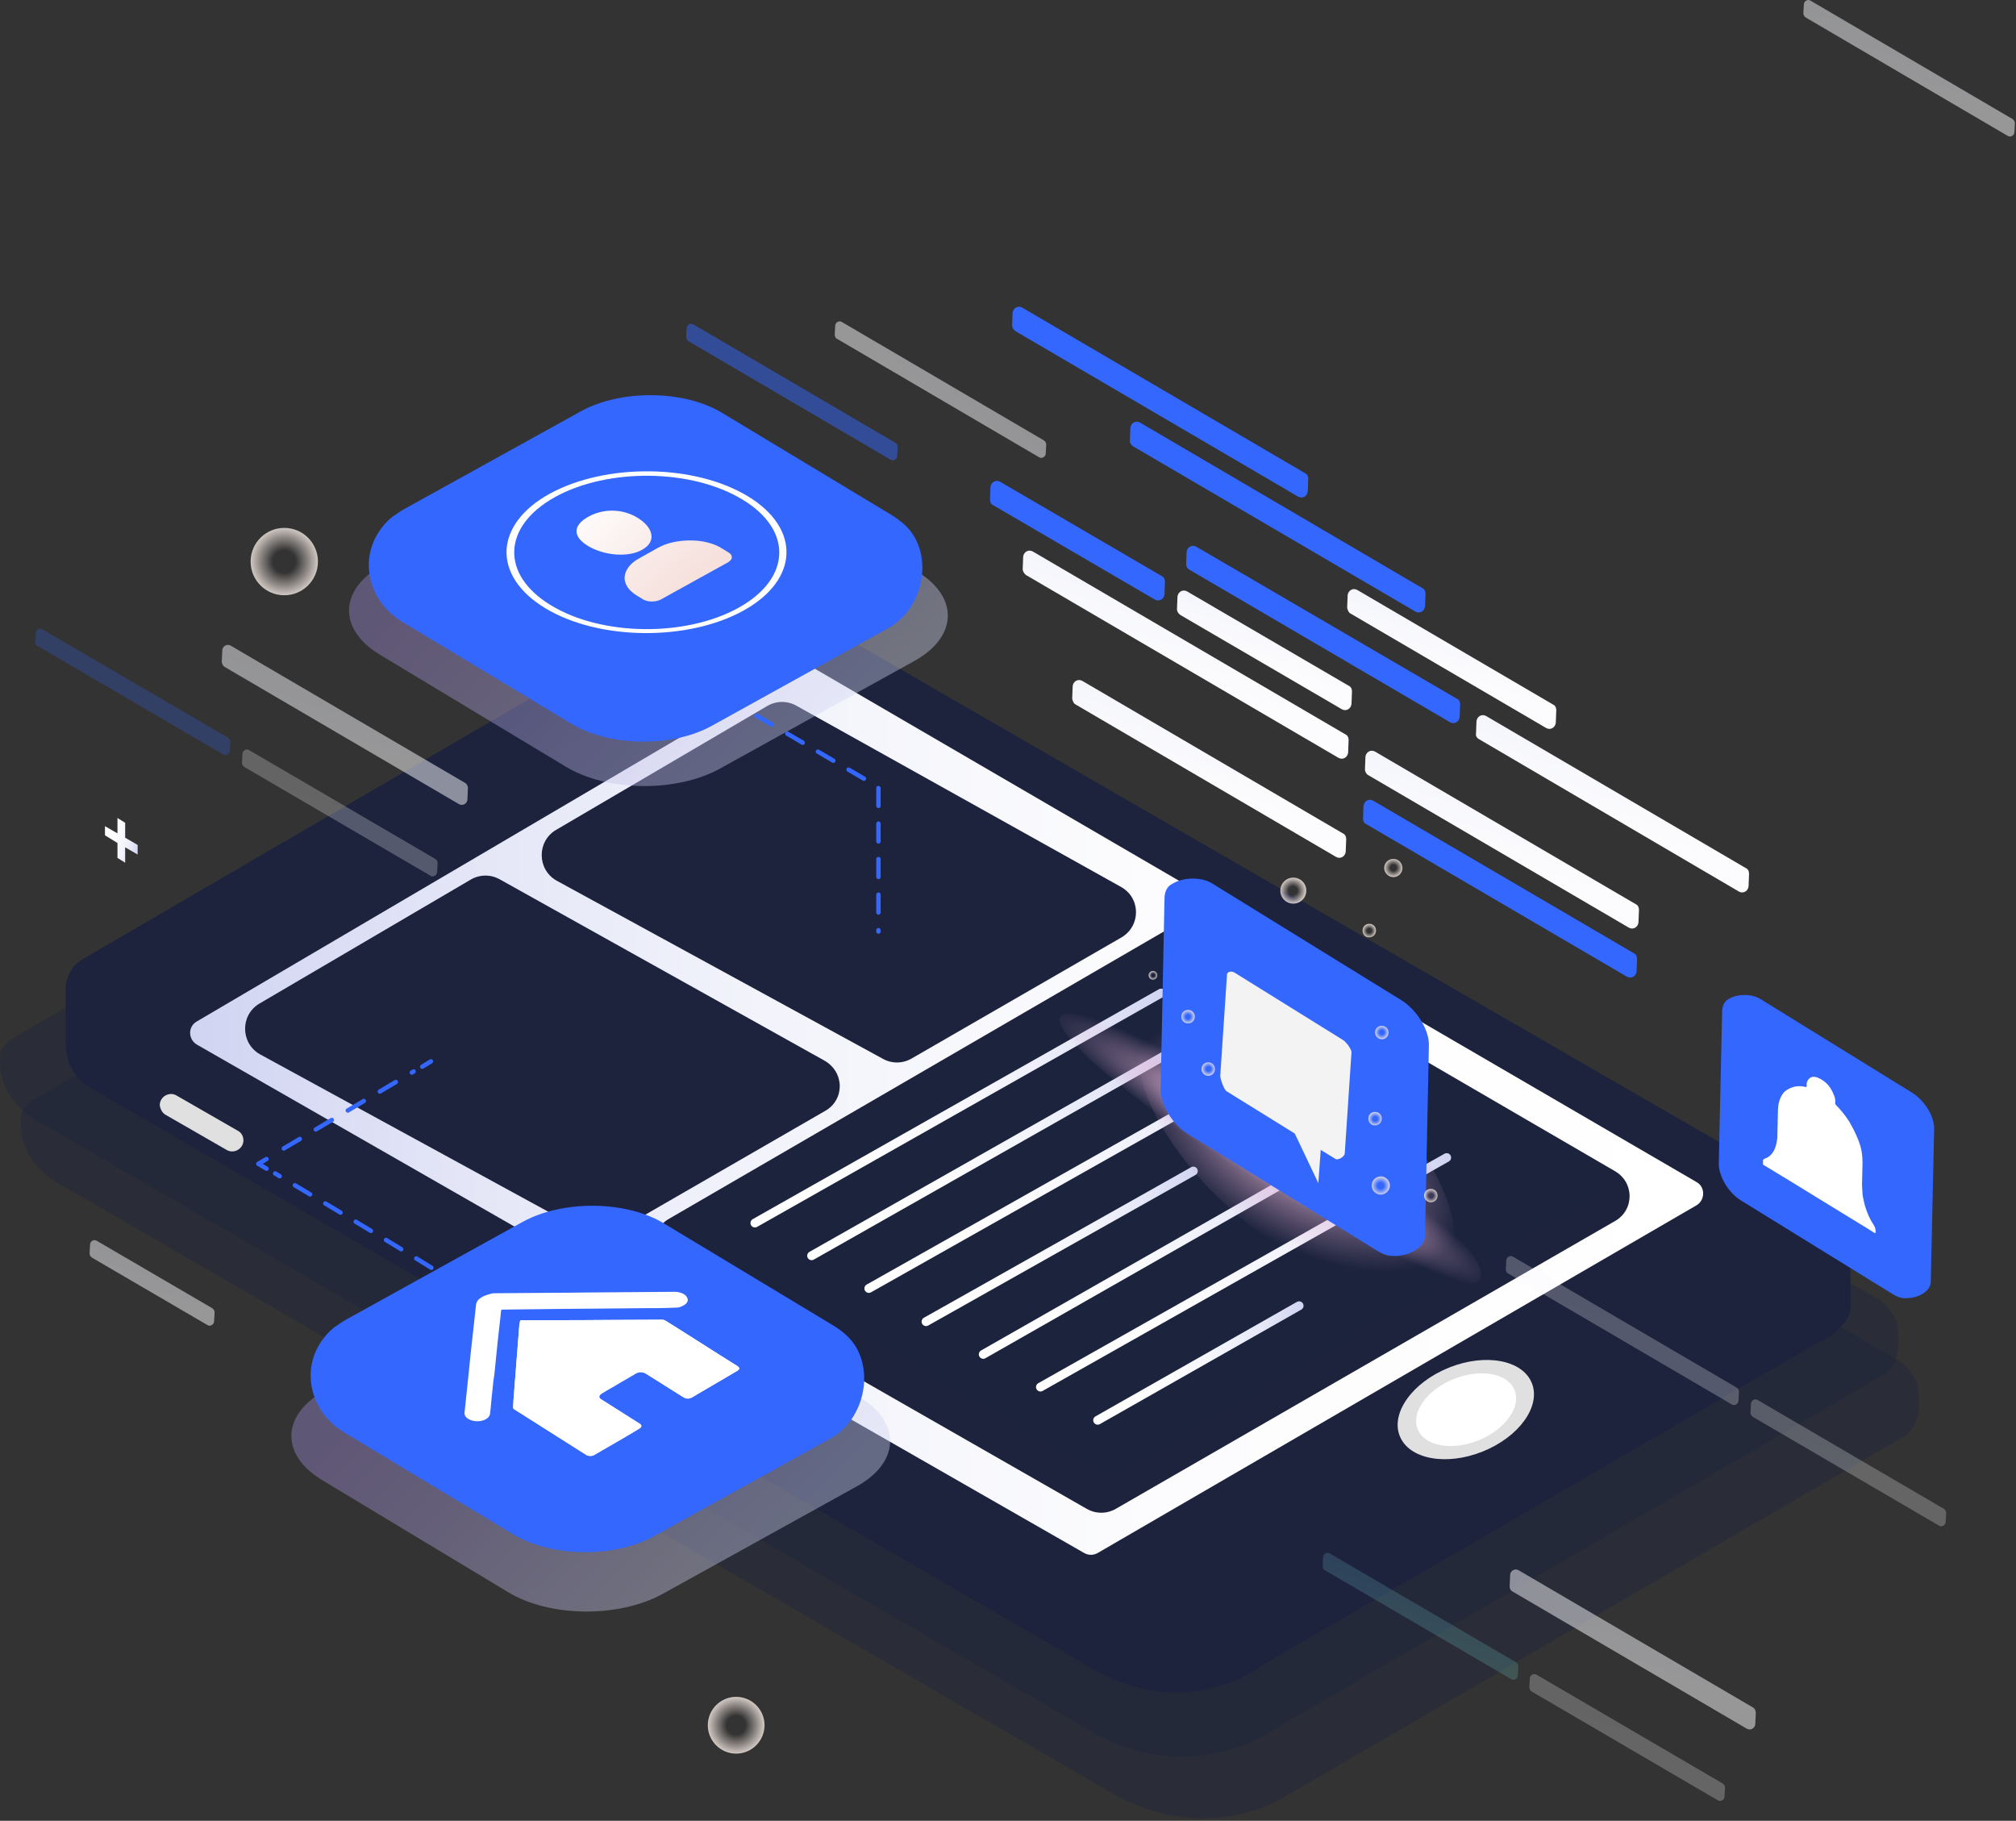 <svg width="454" height="410" viewBox="0 0 454 410" fill="none" xmlns="http://www.w3.org/2000/svg">
<rect x="0" y="0" width="454" height="410" fill="#333333" stroke="none"/>
<path opacity="0.4" d="M7.509 247.669L160.586 158.412C163.942 156.463 168.056 156.463 171.412 158.412L428.31 306.813C428.31 306.813 430.367 308.546 431.775 311.363C432.532 315.696 432.641 321.762 427.986 323.928L288.548 405.061C288.548 405.061 271.01 415.785 250.225 403.653L14.004 266.951C14.004 266.951 3.286 262.076 4.802 250.919L4.91 250.377C5.452 249.403 6.318 248.536 7.509 247.669Z" fill="url(#paint0_linear_595_1060)"/>
<path opacity="0.4" d="M2.853 233.804L155.931 144.547C159.287 142.597 163.401 142.597 166.757 144.547L423.655 292.948C423.655 292.948 425.712 294.681 427.119 297.497C427.877 301.83 427.985 307.896 423.33 310.062L283.893 391.195C283.893 391.195 266.355 401.919 245.569 389.787L9.349 252.977C9.349 252.977 -1.369 248.102 0.147 236.945L0.255 236.404C0.905 235.537 1.662 234.562 2.853 233.804Z" fill="url(#paint1_linear_595_1060)"/>
<path d="M416.51 278.108C416.619 278.541 416.727 278.974 416.727 279.408V294.248C416.727 294.248 417.376 298.472 409.149 302.48L284.868 374.622C284.868 374.622 277.398 380.797 265.598 381.122C265.598 381.122 255.205 381.88 243.838 374.514L20.175 244.853C20.175 244.853 14.87 242.253 14.762 234.887V222.755C14.762 222.755 14.654 218.639 18.226 216.256L161.561 132.74C164.7 130.899 168.49 130.899 171.629 132.74L412.288 271.717C412.288 271.717 415.319 274.317 416.51 278.108Z" fill="#1D233C"/>
<path d="M18.227 216.256L161.561 132.74C164.701 130.899 168.49 130.899 171.629 132.74L412.288 271.717C412.288 271.717 414.129 273.342 415.536 275.941C416.294 279.949 416.402 285.69 412.072 287.748L281.404 363.79C281.404 363.79 264.948 373.864 245.462 362.49L24.397 234.237C24.397 234.237 14.329 229.688 15.845 219.289L15.953 218.747C16.386 217.881 17.144 217.014 18.227 216.256Z" fill="#1D233C"/>
<path d="M37.28 251.027L51.028 258.935C52.652 259.91 54.817 258.718 54.817 256.768C54.817 255.902 54.384 255.035 53.518 254.602L39.77 246.694C38.146 245.719 35.98 246.911 35.98 248.861C36.089 249.727 36.522 250.594 37.28 251.027Z" fill="#E0E0E0"/>
<path d="M333.883 326.862C342.097 323.568 347.06 316.666 344.969 311.447C342.879 306.227 334.525 304.666 326.312 307.959C318.098 311.253 313.135 318.155 315.226 323.374C317.316 328.594 325.669 330.155 333.883 326.862Z" fill="#E0E0E0"/>
<path d="M340.729 312.338C338.564 308.763 332.068 308.222 326.222 311.038C320.376 313.854 317.453 319.054 319.618 322.52C321.783 326.095 328.279 326.636 334.125 323.82C339.863 321.004 342.894 315.912 340.729 312.338Z" fill="white"/>
<path d="M382.084 271.392L247.193 349.708C246.219 350.25 245.136 350.25 244.162 349.708L44.316 235.212C42.368 234.021 42.259 231.204 44.316 230.013L179.965 150.288C180.939 149.746 182.021 149.746 182.996 150.288L382.084 266.192C384.032 267.275 384.032 270.2 382.084 271.392Z" fill="url(#paint2_linear_595_1060)"/>
<path d="M363.679 274.967L251.307 339.744C249.25 340.935 246.76 340.935 244.703 339.744L150.626 285.908C146.296 283.416 146.188 277.134 150.518 274.534L263.215 209.108C265.272 207.916 267.762 207.916 269.819 209.108L363.463 263.593C368.118 266.085 368.118 272.476 363.679 274.967Z" fill="#1D233C"/>
<path d="M252.606 211.057L205.297 238.354C203.24 239.546 200.75 239.546 198.693 238.354L125.294 198.275C120.963 195.784 120.855 189.501 125.185 186.901L172.819 158.954C174.876 157.763 177.366 157.763 179.423 158.954L252.389 199.683C256.936 202.175 256.936 208.457 252.606 211.057Z" fill="#1D233C"/>
<path d="M185.81 250.161L138.501 277.458C136.445 278.65 133.955 278.65 131.898 277.458L58.498 237.379C54.168 234.888 54.06 228.605 58.39 226.005L106.024 198.058C108.081 196.867 110.571 196.867 112.628 198.058L185.594 238.787C190.249 241.387 190.249 247.67 185.81 250.161Z" fill="#1D233C"/>
<path opacity="0.3" d="M357.076 270.959L252.606 331.294C250.766 332.377 248.384 332.377 246.544 331.294L159.071 281.141C154.957 278.758 154.957 272.909 158.962 270.526L263.757 209.649C265.706 208.566 267.979 208.566 269.928 209.649L357.076 260.343C361.082 262.726 361.082 268.576 357.076 270.959Z" fill="#1D233C"/>
<path d="M170.005 275.4L261.484 223.622" stroke="url(#paint3_linear_595_1060)" stroke-width="2" stroke-miterlimit="10" stroke-linecap="round" stroke-linejoin="round"/>
<path d="M182.779 282.766L263.973 236.729" stroke="url(#paint4_linear_595_1060)" stroke-width="2" stroke-miterlimit="10" stroke-linecap="round" stroke-linejoin="round"/>
<path d="M195.662 290.131L287.249 238.462" stroke="url(#paint5_linear_595_1060)" stroke-width="2" stroke-miterlimit="10" stroke-linecap="round" stroke-linejoin="round"/>
<path d="M208.545 297.606L268.737 263.701" stroke="url(#paint6_linear_595_1060)" stroke-width="2" stroke-miterlimit="10" stroke-linecap="round" stroke-linejoin="round"/>
<path d="M221.428 304.971L295.91 262.509" stroke="url(#paint7_linear_595_1060)" stroke-width="2" stroke-miterlimit="10" stroke-linecap="round" stroke-linejoin="round"/>
<path d="M234.311 312.337L325.789 260.668" stroke="url(#paint8_linear_595_1060)" stroke-width="2" stroke-miterlimit="10" stroke-linecap="round" stroke-linejoin="round"/>
<path d="M247.193 319.812L292.554 294.031" stroke="url(#paint9_linear_595_1060)" stroke-width="2" stroke-miterlimit="10" stroke-linecap="round" stroke-linejoin="round"/>
<path d="M228.681 74.571L292.337 111.834C293.311 112.376 294.394 111.726 294.502 110.642L294.61 107.826C294.61 107.284 294.394 106.743 293.852 106.526L230.196 69.263C229.222 68.722 228.139 69.372 228.031 70.455L227.923 73.271C227.923 73.813 228.248 74.246 228.681 74.571Z" fill="#3367FE"/>
<path d="M255.096 100.46L318.752 137.723C319.727 138.264 320.809 137.614 320.918 136.531L321.026 133.715C321.026 133.173 320.809 132.631 320.268 132.415L256.72 95.152C255.746 94.611 254.663 95.26 254.555 96.344L254.447 99.16C254.339 99.593 254.663 100.135 255.096 100.46Z" fill="#3367FE"/>
<path d="M304.137 138.156L348.199 163.936C349.173 164.478 350.255 163.828 350.364 162.745L350.472 159.928C350.472 159.387 350.256 158.845 349.714 158.629L305.653 132.848C304.678 132.306 303.596 132.956 303.488 134.04L303.379 136.856C303.488 137.397 303.704 137.939 304.137 138.156Z" fill="url(#paint10_linear_595_1060)"/>
<path d="M265.814 138.482L302.189 159.713C303.163 160.254 304.246 159.604 304.354 158.521L304.462 155.705C304.462 155.163 304.246 154.622 303.705 154.405L267.33 133.174C266.355 132.632 265.273 133.282 265.164 134.365L265.056 137.182C265.056 137.723 265.381 138.157 265.814 138.482Z" fill="url(#paint11_linear_595_1060)"/>
<path d="M223.701 113.784L260.076 135.015C261.05 135.557 262.133 134.907 262.241 133.824L262.35 131.008C262.35 130.466 262.133 129.924 261.592 129.708L225.217 108.477C224.242 107.935 223.16 108.585 223.052 109.668L222.943 112.485C222.943 113.026 223.16 113.568 223.701 113.784Z" fill="#3367FE"/>
<path d="M307.71 185.601L366.386 219.939C367.36 220.481 368.443 219.831 368.551 218.748L368.66 215.931C368.66 215.39 368.443 214.848 367.902 214.631L309.226 180.293C308.251 179.752 307.169 180.402 307.06 181.485L306.952 184.301C306.952 184.843 307.169 185.384 307.71 185.601Z" fill="#3367FE"/>
<path d="M308.143 174.553L366.819 208.891C367.793 209.432 368.876 208.783 368.984 207.699L369.092 204.883C369.092 204.341 368.876 203.8 368.334 203.583L309.658 169.245C308.684 168.703 307.601 169.353 307.493 170.437L307.385 173.253C307.385 173.795 307.71 174.336 308.143 174.553Z" fill="url(#paint12_linear_595_1060)"/>
<path d="M231.063 129.49L301.431 170.653C302.405 171.194 303.488 170.544 303.596 169.461L303.704 166.645C303.704 166.103 303.488 165.562 302.946 165.345L232.578 124.183C231.604 123.641 230.521 124.291 230.413 125.374L230.305 128.191C230.305 128.624 230.629 129.166 231.063 129.49Z" fill="url(#paint13_linear_595_1060)"/>
<path d="M333.042 166.428L391.61 200.766C392.584 201.308 393.667 200.658 393.775 199.575L393.884 196.758C393.884 196.217 393.667 195.675 393.126 195.459L334.666 161.229C333.692 160.687 332.609 161.337 332.501 162.42L332.393 165.237C332.284 165.67 332.609 166.212 333.042 166.428Z" fill="url(#paint14_linear_595_1060)"/>
<path d="M267.871 128.299L326.547 162.637C327.521 163.179 328.604 162.529 328.712 161.446L328.82 158.629C328.82 158.088 328.604 157.546 328.063 157.33L269.386 123.1C268.412 122.558 267.329 123.208 267.221 124.291L267.113 127.108C267.113 127.541 267.438 128.083 267.871 128.299Z" fill="#3367FE"/>
<path d="M242.213 158.629L300.89 192.967C301.864 193.509 302.946 192.859 303.055 191.775L303.163 188.959C303.163 188.417 302.946 187.876 302.405 187.659L243.729 153.321C242.755 152.78 241.672 153.429 241.564 154.513L241.456 157.329C241.564 157.871 241.78 158.412 242.213 158.629Z" fill="url(#paint15_linear_595_1060)"/>
<path opacity="0.5" d="M406.658 3.945L452.127 30.593C452.777 31.026 453.643 30.484 453.643 29.726L453.751 27.776C453.751 27.343 453.535 27.018 453.21 26.801L407.741 0.154C407.092 -0.279 406.225 0.262 406.225 1.021L406.117 2.97C406.117 3.404 406.334 3.729 406.658 3.945Z" fill="url(#paint16_linear_595_1060)"/>
<path opacity="0.5" d="M188.517 76.305L233.986 102.952C234.636 103.385 235.502 102.843 235.502 102.085L235.61 100.135C235.61 99.702 235.393 99.377 235.069 99.161L189.6 72.513C188.95 72.08 188.084 72.622 188.084 73.38L187.976 75.33C187.976 75.763 188.193 76.196 188.517 76.305Z" fill="url(#paint17_linear_595_1060)"/>
<path opacity="0.5" d="M155.065 76.846L200.534 103.493C201.183 103.926 202.049 103.385 202.049 102.627L202.158 100.677C202.158 100.243 201.941 99.918 201.616 99.702L156.148 73.055C155.498 72.621 154.632 73.163 154.632 73.921L154.524 75.871C154.524 76.304 154.74 76.629 155.065 76.846Z" fill="#3367FE"/>
<path opacity="0.5" d="M397.024 248.861L428.527 267.276C429.177 267.709 430.043 267.167 430.043 266.409L430.151 264.459C430.151 264.026 429.934 263.701 429.61 263.484L398.106 245.07C397.457 244.636 396.591 245.178 396.591 245.936L396.482 247.886C396.482 248.319 396.699 248.644 397.024 248.861Z" fill="url(#paint18_linear_595_1060)"/>
<path opacity="0.5" d="M20.716 283.199L46.698 298.364C47.348 298.797 48.214 298.256 48.214 297.498L48.322 295.548C48.322 295.114 48.106 294.789 47.781 294.573L21.799 279.408C21.149 278.974 20.283 279.516 20.283 280.274L20.175 282.224C20.175 282.657 20.391 282.982 20.716 283.199Z" fill="url(#paint19_linear_595_1060)"/>
<g opacity="0.5">
<path opacity="0.5" d="M394.749 319.054L436.645 343.534C437.295 343.968 438.161 343.426 438.161 342.668L438.269 340.718C438.269 340.285 438.053 339.96 437.728 339.743L395.832 315.262C395.182 314.829 394.316 315.371 394.316 316.129L394.208 318.079C394.208 318.512 394.425 318.837 394.749 319.054Z" fill="url(#paint20_linear_595_1060)"/>
<path opacity="0.5" d="M339.646 286.773L389.986 316.237C390.636 316.67 391.502 316.129 391.502 315.37L391.61 313.421C391.61 312.987 391.393 312.662 391.069 312.446L340.728 282.982C340.079 282.549 339.213 283.091 339.213 283.849L339.104 285.799C339.104 286.232 339.321 286.665 339.646 286.773Z" fill="url(#paint21_linear_595_1060)"/>
</g>
<g opacity="0.5">
<path opacity="0.5" d="M55.033 172.711L96.93 197.192C97.579 197.625 98.445 197.083 98.445 196.325L98.554 194.375C98.554 193.942 98.337 193.617 98.012 193.4L56.116 168.92C55.467 168.486 54.6 169.028 54.6 169.786L54.492 171.736C54.492 172.169 54.709 172.494 55.033 172.711Z" fill="url(#paint22_linear_595_1060)"/>
<path opacity="0.5" d="M8.374 145.414L50.27 169.894C50.92 170.328 51.786 169.786 51.786 169.028L51.894 167.078C51.894 166.645 51.678 166.32 51.353 166.103L9.565 141.731C8.916 141.297 8.05 141.839 8.05 142.597L7.941 144.547C7.833 144.872 8.05 145.305 8.374 145.414Z" fill="#3367FE"/>
</g>
<path opacity="0.5" d="M50.595 150.18L103.317 181.052C104.183 181.593 105.266 180.943 105.266 179.968L105.374 177.477C105.374 177.044 105.158 176.502 104.725 176.286L52.003 145.414C51.137 144.872 50.054 145.522 50.054 146.497L49.946 148.988C49.946 149.53 50.271 149.963 50.595 150.18Z" fill="url(#paint23_linear_595_1060)"/>
<g opacity="0.5">
<path opacity="0.5" d="M344.951 380.905L386.847 405.386C387.497 405.819 388.363 405.278 388.363 404.519L388.471 402.57C388.471 402.136 388.254 401.811 387.93 401.595L346.034 377.114C345.384 376.681 344.518 377.222 344.518 377.981L344.41 379.93C344.41 380.364 344.626 380.689 344.951 380.905Z" fill="url(#paint24_linear_595_1060)"/>
<path opacity="0.5" d="M298.4 353.608L340.296 378.089C340.945 378.522 341.812 377.981 341.812 377.222L341.92 375.273C341.92 374.839 341.703 374.514 341.378 374.298L299.482 349.817C298.833 349.384 297.967 349.925 297.967 350.683L297.858 352.633C297.858 353.067 298.075 353.5 298.4 353.608Z" fill="url(#paint25_linear_595_1060)"/>
</g>
<path opacity="0.5" d="M340.621 358.374L393.343 389.246C394.209 389.788 395.291 389.138 395.291 388.163L395.4 385.671C395.4 385.238 395.183 384.697 394.75 384.48L342.028 353.608C341.162 353.067 340.079 353.717 340.079 354.691L339.971 357.183C339.971 357.724 340.188 358.158 340.621 358.374Z" fill="url(#paint26_linear_595_1060)"/>
<path opacity="0.4" d="M162.21 173.036L205.838 148.88C215.69 143.464 216.015 134.473 206.596 128.732L164.7 103.493C155.282 97.86 139.692 97.644 129.841 103.06L86.212 127.215C76.361 132.632 76.036 141.622 85.455 147.363L127.351 172.602C136.769 178.343 152.467 178.452 162.21 173.036Z" fill="url(#paint27_linear_595_1060)"/>
<path d="M163.509 157.112L197.827 177.26V209.757" stroke="#3367FE" stroke-miterlimit="10" stroke-linecap="round" stroke-linejoin="round" stroke-dasharray="4 4"/>
<path opacity="0.4" d="M149.219 358.916L192.847 334.76C202.699 329.344 203.023 320.353 193.605 314.612L151.709 289.373C142.29 283.741 126.701 283.524 116.85 288.94L73.221 313.096C63.37 318.512 63.045 327.503 72.463 333.244L114.36 358.483C123.778 364.224 139.367 364.332 149.219 358.916Z" fill="url(#paint28_linear_595_1060)"/>
<path d="M160.37 163.395L200.101 141.406C209.086 136.423 210.602 122.125 202.049 117.034L162.643 100.136C154.091 94.936 139.909 94.828 130.923 99.702L88.486 116.275C80.042 123.208 81.99 134.799 90.543 139.998L128.65 162.962C137.202 168.162 151.492 168.378 160.37 163.395Z" fill="#3367FE"/>
<path d="M160.37 156.246L200.101 134.256C209.086 129.274 209.303 121.149 200.75 115.95L162.643 92.986C154.091 87.786 139.909 87.678 130.924 92.553L91.193 114.542C82.207 119.525 81.991 127.649 90.543 132.848L128.65 155.812C137.203 161.012 151.493 161.229 160.37 156.246Z" fill="#3367FE"/>
<path d="M124.969 111.942C136.877 105.335 155.823 105.551 167.19 112.484C178.557 119.308 178.232 130.249 166.324 136.856C154.415 143.464 135.47 143.247 124.103 136.315C112.736 129.49 113.061 118.55 124.969 111.942ZM123.778 111.184C111.22 118.117 110.787 129.707 122.804 136.965C134.821 144.222 154.848 144.439 167.406 137.506C179.964 130.574 180.397 118.983 168.381 111.726C156.364 104.468 136.444 104.251 123.778 111.184Z" fill="white"/>
<path d="M146.729 135.448C145.971 135.448 145.322 135.231 144.889 135.015L143.481 134.148C141.641 133.065 140.558 131.548 140.667 129.924C140.775 128.407 141.857 126.891 143.806 125.807L148.245 123.316C150.193 122.233 152.792 121.691 155.498 121.691C158.204 121.691 160.803 122.341 162.643 123.533L164.05 124.399C164.592 124.724 164.808 125.049 164.808 125.482C164.808 125.916 164.483 126.241 164.05 126.566L148.786 135.015C148.136 135.34 147.487 135.448 146.729 135.448Z" fill="url(#paint29_linear_595_1060)"/>
<path d="M132.331 122.883C128.975 120.825 128.975 118.333 132.439 116.383C135.903 114.434 140.234 114.542 143.59 116.6C147.271 118.875 147.812 122.016 144.672 123.749C141.641 125.591 136.012 125.158 132.331 122.883Z" fill="url(#paint30_linear_595_1060)"/>
<path d="M102.559 289.048C102.343 288.832 101.693 288.398 100.827 287.857" stroke="#3367FE" stroke-linecap="round" stroke-linejoin="round"/>
<path d="M97.147 285.475C87.945 279.733 69.757 268.901 61.963 264.243" stroke="#3367FE" stroke-linecap="round" stroke-linejoin="round" stroke-dasharray="3.99 3.99"/>
<path d="M60.014 263.159C58.823 262.401 58.173 262.076 58.173 262.076L60.014 260.993" stroke="#3367FE" stroke-linecap="round" stroke-linejoin="round"/>
<path d="M63.911 258.61L93.141 241.279" stroke="#3367FE" stroke-linecap="round" stroke-linejoin="round" stroke-dasharray="4.19 4.19"/>
<path d="M95.09 240.195L97.038 239.004" stroke="#3367FE" stroke-linecap="round" stroke-linejoin="round"/>
<path d="M147.271 345.917L187.001 323.928C195.987 318.945 197.503 304.647 188.95 299.556L149.544 282.657C140.991 277.458 126.81 277.35 117.824 282.224L75.387 298.797C66.942 305.73 68.891 317.32 77.444 322.52L115.551 345.484C124.103 350.684 138.285 350.9 147.271 345.917Z" fill="#3367FE"/>
<path d="M147.27 338.769L187.001 316.779C195.987 311.797 196.203 303.673 187.651 298.473L149.544 275.509C140.991 270.309 126.809 270.201 117.824 275.076L78.093 297.065C69.108 302.048 68.891 310.172 77.444 315.371L115.551 338.335C124.103 343.535 138.285 343.752 147.27 338.769Z" fill="#3367FE"/>
<path d="M116.958 298.256C116.525 303.78 116.092 309.413 115.659 314.938C115.659 315.587 115.55 316.237 115.55 316.996C115.55 317.104 115.659 317.212 115.767 317.321C121.18 320.787 126.593 324.145 132.006 327.611C132.547 327.936 133.305 327.936 133.846 327.611C137.202 325.661 140.666 323.712 144.022 321.653C144.564 321.328 144.564 320.895 144.022 320.57C141.857 319.162 139.692 317.862 137.527 316.454C136.877 316.021 136.119 315.587 135.47 315.154C134.712 314.721 134.82 314.179 135.578 313.746C136.769 312.988 138.068 312.338 139.259 311.58C140.558 310.821 141.857 310.063 143.156 309.305C143.914 308.872 144.672 308.872 145.43 309.305C148.244 311.038 151.059 312.879 153.874 314.613C154.632 315.046 155.173 315.046 155.931 314.613C159.287 312.663 162.535 310.713 165.891 308.763C166.648 308.33 166.648 308.005 165.999 307.572C160.586 304.214 155.281 300.747 149.868 297.39C149.652 297.281 149.435 297.173 149.111 297.173C141.208 297.173 133.413 297.281 125.51 297.281C122.912 297.281 120.205 297.281 117.607 297.281C117.499 297.281 117.391 297.281 117.174 297.281C117.066 297.714 117.066 298.039 116.958 298.256Z" fill="white"/>
<path fill-rule="evenodd" clip-rule="evenodd" d="M117.066 297.498C117.066 297.714 117.066 297.931 116.958 298.256C116.525 303.78 116.092 309.413 115.659 314.938C115.659 315.587 115.55 316.237 115.55 316.996C115.55 317.104 115.659 317.212 115.767 317.321C121.18 320.787 126.593 324.145 132.006 327.611C132.547 327.936 133.305 327.936 133.846 327.611C137.202 325.661 140.666 323.712 144.022 321.653C144.564 321.328 144.564 320.895 144.022 320.57C141.857 319.162 139.692 317.862 137.527 316.454C136.877 316.021 136.119 315.587 135.47 315.154C134.712 314.721 134.82 314.179 135.578 313.746C136.769 312.988 138.068 312.338 139.259 311.58C140.558 310.821 141.857 310.063 143.156 309.305C143.914 308.872 144.672 308.872 145.43 309.305C148.244 311.038 151.059 312.879 153.874 314.613C154.632 315.046 155.173 315.046 155.931 314.613C159.287 312.663 162.535 310.713 165.891 308.763C166.648 308.33 166.648 308.005 165.999 307.572C160.586 304.214 155.281 300.747 149.868 297.39C149.652 297.281 149.435 297.173 149.111 297.173C141.208 297.173 133.413 297.281 125.51 297.281C122.912 297.281 120.205 297.281 117.607 297.281C117.391 297.498 117.282 297.498 117.066 297.498Z" fill="white"/>
<path fill-rule="evenodd" clip-rule="evenodd" d="M108.514 292.082C107.756 292.515 107.323 293.057 107.214 293.706C106.781 297.606 106.348 301.614 105.915 305.514C105.807 306.597 105.699 307.68 105.591 308.763C105.266 311.905 104.941 314.938 104.616 318.079C104.508 318.945 105.266 319.595 106.457 319.92C108.297 320.354 110.137 319.595 110.354 318.404C110.57 316.671 110.679 314.829 110.895 313.096C111.004 311.905 111.112 310.713 111.328 309.521C111.545 307.03 111.87 304.539 112.086 302.047C112.303 299.773 112.627 297.498 112.844 295.115C112.844 294.898 113.06 294.898 113.277 294.898C116.2 294.898 119.123 294.79 122.046 294.79C129.732 294.681 137.527 294.681 145.213 294.573C147.378 294.573 149.544 294.573 151.709 294.465C152.358 294.465 153.008 294.465 153.549 294.14C154.632 293.707 155.173 292.948 154.74 292.19C154.415 291.432 153.224 290.89 151.925 290.89C147.27 290.89 142.615 290.998 137.96 290.998C133.521 290.998 129.191 291.107 124.752 291.107C120.205 291.107 115.55 291.215 111.004 291.215C110.137 291.432 109.271 291.648 108.514 292.082Z" fill="white"/>
<path d="M395.511 269.44L427.014 291.646C429.829 293.38 434.809 291.43 434.809 288.613L435.566 254.275C435.675 251.459 433.401 247.776 430.587 246.043L396.377 224.92C393.562 223.187 388.041 224.162 388.041 226.87L390.531 261.208C390.531 264.133 392.804 267.816 395.511 269.44Z" fill="#3367FE"/>
<path d="M392.046 270.307L426.256 291.429C429.071 293.163 431.344 292.296 431.452 289.48L432.21 255.142C432.319 252.325 430.045 248.642 427.23 246.909L393.021 225.786C390.206 224.053 387.932 224.92 387.824 227.736L387.066 262.074C387.066 264.891 389.232 268.573 392.046 270.307Z" fill="#3367FE"/>
<path d="M409.693 269.982C413.265 272.149 416.729 274.315 420.302 276.482C420.843 276.807 421.493 277.24 422.034 277.565C422.359 277.781 422.359 277.673 422.359 277.456C422.467 276.915 422.251 276.265 421.818 275.615C420.951 274.315 420.41 272.907 419.977 271.499C419.761 270.632 419.544 269.766 419.436 268.899C419.436 268.141 419.328 267.491 419.328 266.733C419.328 265.108 419.436 263.375 419.436 261.75C419.436 260.125 419.219 258.5 418.462 256.659C417.92 255.25 417.162 253.734 416.296 252.326C415.43 251.026 414.564 249.943 413.482 248.859C413.373 248.751 413.265 248.535 413.265 248.426C413.373 247.776 413.265 247.126 412.94 246.476C412.399 245.068 411.533 243.877 410.234 243.118C408.827 242.252 407.852 242.252 407.203 243.118C406.986 243.443 406.77 243.877 406.878 244.527C406.878 244.743 406.77 244.852 406.553 244.743C405.579 244.527 404.713 244.527 403.955 244.743C403.197 244.96 402.548 245.285 402.006 245.718C401.465 246.151 401.14 246.801 400.815 247.56C400.491 248.426 400.382 249.401 400.382 250.484C400.382 252.001 400.274 253.626 400.274 255.142C400.274 255.684 400.274 256.225 400.166 256.767C399.949 258.5 399.3 259.908 398.001 260.667C397.676 260.775 397.351 260.883 397.135 261.1C397.026 261.1 397.026 261.208 397.026 261.317C397.026 261.533 397.026 261.858 397.026 262.075C397.026 262.183 397.026 262.291 397.243 262.4C397.351 262.4 397.351 262.508 397.459 262.508C401.573 264.999 405.687 267.491 409.693 269.982Z" fill="white"/>
<path d="M409.693 271.065C408.61 270.415 407.528 269.766 406.445 269.116C406.228 269.007 406.12 269.007 406.12 269.224C406.228 270.632 406.878 272.04 408.177 273.448C408.827 274.207 409.584 274.748 410.342 274.965C411.533 275.398 412.399 275.29 412.94 274.423C413.049 274.207 413.157 273.882 413.265 273.557C413.373 273.34 413.265 273.232 412.94 273.015C411.858 272.365 410.775 271.715 409.693 271.065Z" fill="#3367FE"/>
<path d="M256.395 236.512C257.261 223.188 273.825 222.213 293.528 234.129C313.123 246.044 328.387 266.517 327.521 279.84C326.655 293.164 310.092 294.139 290.388 282.224C270.685 270.2 255.529 249.727 256.395 236.512Z" fill="url(#paint31_radial_595_1060)"/>
<path d="M238.641 229.579C238.965 224.38 262.999 234.671 292.229 252.544C321.458 270.417 333.8 282.007 333.475 287.098C333.15 292.298 320.268 289.048 291.038 271.175C261.808 253.302 238.316 234.671 238.641 229.579Z" fill="url(#paint32_radial_595_1060)"/>
<path d="M271.876 254.385L311.174 282.007C314.638 284.174 320.917 281.682 320.917 278.216L321.783 235.429C321.892 231.963 319.077 227.413 315.613 225.247L272.959 198.924C269.494 196.758 262.566 197.95 262.566 201.416L265.705 244.203C265.597 247.669 268.412 252.219 271.876 254.385Z" fill="#3367FE"/>
<path d="M267.546 255.36L310.2 281.682C313.664 283.848 316.587 282.765 316.587 279.191L317.453 236.403C317.561 232.937 314.747 228.388 311.282 226.221L268.628 199.899C265.164 197.733 262.241 198.816 262.241 202.39L261.375 245.178C261.267 248.644 264.082 253.302 267.546 255.36Z" fill="#3367FE"/>
<path d="M277.939 218.964L302.514 234.237C303.055 234.562 304.354 236.187 304.354 236.945L302.838 259.693C302.838 260.451 301.323 261.318 300.781 260.993L297.425 258.935L296.884 266.409L291.579 255.252L276.207 245.719C275.665 245.394 274.799 243.011 274.799 242.253L276.315 219.505C276.315 218.747 277.289 218.639 277.939 218.964Z" fill="#F3F3F3"/>
<path d="M270.577 240.737C270.577 239.87 271.227 239.22 272.093 239.22C272.959 239.22 273.608 239.87 273.608 240.737C273.608 241.603 272.959 242.253 272.093 242.253C271.227 242.253 270.577 241.495 270.577 240.737Z" fill="url(#paint33_radial_595_1060)"/>
<path d="M306.844 209.54C306.844 208.673 307.493 208.023 308.359 208.023C309.225 208.023 309.875 208.673 309.875 209.54C309.875 210.406 309.225 211.056 308.359 211.056C307.493 211.164 306.844 210.406 306.844 209.54Z" fill="url(#paint34_radial_595_1060)"/>
<path d="M266.03 228.929C266.03 228.063 266.68 227.413 267.546 227.413C268.412 227.413 269.061 228.063 269.061 228.929C269.061 229.796 268.412 230.446 267.546 230.446C266.68 230.446 266.03 229.796 266.03 228.929Z" fill="url(#paint35_radial_595_1060)"/>
<path d="M258.669 219.613C258.669 219.072 259.102 218.639 259.643 218.639C260.185 218.639 260.618 219.072 260.618 219.613C260.618 220.154 260.185 220.587 259.643 220.587C259.102 220.587 258.669 220.154 258.669 219.613Z" fill="url(#paint36_radial_595_1060)"/>
<path d="M320.701 269.225C320.701 268.359 321.35 267.709 322.216 267.709C323.082 267.709 323.732 268.359 323.732 269.225C323.732 270.092 323.082 270.742 322.216 270.742C321.458 270.742 320.701 270.092 320.701 269.225Z" fill="url(#paint37_radial_595_1060)"/>
<path d="M308.143 251.893C308.143 251.027 308.792 250.377 309.658 250.377C310.524 250.377 311.174 251.027 311.174 251.893C311.174 252.76 310.524 253.41 309.658 253.41C308.9 253.518 308.143 252.76 308.143 251.893Z" fill="url(#paint38_radial_595_1060)"/>
<path d="M309.658 232.504C309.658 231.637 310.308 230.988 311.174 230.988C312.04 230.988 312.689 231.637 312.689 232.504C312.689 233.371 312.04 234.021 311.174 234.021C310.308 234.021 309.658 233.262 309.658 232.504Z" fill="url(#paint39_radial_595_1060)"/>
<path d="M288.331 200.549C288.331 198.924 289.63 197.625 291.254 197.625C292.878 197.625 294.177 198.924 294.177 200.549C294.177 202.174 292.878 203.474 291.254 203.474C289.63 203.474 288.331 202.174 288.331 200.549Z" fill="url(#paint40_radial_595_1060)"/>
<path d="M308.9 266.95C308.9 265.759 309.875 264.892 310.957 264.892C312.04 264.892 313.014 265.867 313.014 266.95C313.014 268.033 312.04 269.008 310.957 269.008C309.875 269.008 308.9 268.142 308.9 266.95Z" fill="url(#paint41_radial_595_1060)"/>
<path d="M311.715 195.458C311.715 194.266 312.69 193.4 313.772 193.4C314.963 193.4 315.829 194.375 315.829 195.458C315.829 196.649 314.855 197.516 313.772 197.516C312.69 197.516 311.715 196.541 311.715 195.458Z" fill="url(#paint42_radial_595_1060)"/>
<path d="M64.019 134.04C68.205 134.04 71.598 130.645 71.598 126.457C71.598 122.27 68.205 118.875 64.019 118.875C59.834 118.875 56.441 122.27 56.441 126.457C56.441 130.645 59.834 134.04 64.019 134.04Z" fill="url(#paint43_radial_595_1060)"/>
<path d="M159.396 388.488C159.396 385.021 162.21 382.097 165.783 382.097C169.247 382.097 172.17 384.913 172.17 388.488C172.17 391.954 169.355 394.879 165.783 394.879C162.21 394.879 159.396 391.954 159.396 388.488Z" fill="url(#paint44_radial_595_1060)"/>
<path d="M31 190.259L28.186 188.634V185.276L26.453 184.193V187.659L23.639 186.034V188.092L26.453 189.825V193.183L28.186 194.267V190.8L31 192.425V190.259Z" fill="url(#paint45_linear_595_1060)"/>
<defs>
<linearGradient id="paint0_linear_595_1060" x1="432.105" y1="283.252" x2="4.697" y2="283.252" gradientUnits="userSpaceOnUse">
<stop stop-color="#1D233C"/>
<stop offset="0.332" stop-color="#1D233C"/>
<stop offset="1" stop-color="#1D233C"/>
</linearGradient>
<linearGradient id="paint1_linear_595_1060" x1="427.461" y1="269.312" x2="0.052" y2="269.312" gradientUnits="userSpaceOnUse">
<stop stop-color="#1D233C"/>
<stop offset="0.332" stop-color="#1D233C"/>
<stop offset="1" stop-color="#1D233C"/>
</linearGradient>
<linearGradient id="paint2_linear_595_1060" x1="383.57" y1="249.955" x2="42.848" y2="249.955" gradientUnits="userSpaceOnUse">
<stop stop-color="white"/>
<stop offset="0.361" stop-color="#FCFCFE"/>
<stop offset="0.607" stop-color="#F3F4FB"/>
<stop offset="0.819" stop-color="#E4E6F7"/>
<stop offset="1" stop-color="#D0D4F1"/>
</linearGradient>
<linearGradient id="paint3_linear_595_1060" x1="168.869" y1="249.527" x2="262.534" y2="249.527" gradientUnits="userSpaceOnUse">
<stop stop-color="white"/>
<stop offset="0.361" stop-color="#FCFCFE"/>
<stop offset="0.607" stop-color="#F3F4FB"/>
<stop offset="0.819" stop-color="#E4E6F7"/>
<stop offset="1" stop-color="#D0D4F1"/>
</linearGradient>
<linearGradient id="paint4_linear_595_1060" x1="181.742" y1="259.766" x2="265.109" y2="259.766" gradientUnits="userSpaceOnUse">
<stop stop-color="white"/>
<stop offset="0.361" stop-color="#FCFCFE"/>
<stop offset="0.607" stop-color="#F3F4FB"/>
<stop offset="0.819" stop-color="#E4E6F7"/>
<stop offset="1" stop-color="#D0D4F1"/>
</linearGradient>
<linearGradient id="paint5_linear_595_1060" x1="194.616" y1="264.323" x2="288.281" y2="264.323" gradientUnits="userSpaceOnUse">
<stop stop-color="white"/>
<stop offset="0.361" stop-color="#FCFCFE"/>
<stop offset="0.607" stop-color="#F3F4FB"/>
<stop offset="0.819" stop-color="#E4E6F7"/>
<stop offset="1" stop-color="#D0D4F1"/>
</linearGradient>
<linearGradient id="paint6_linear_595_1060" x1="207.489" y1="280.639" x2="269.862" y2="280.639" gradientUnits="userSpaceOnUse">
<stop stop-color="white"/>
<stop offset="0.361" stop-color="#FCFCFE"/>
<stop offset="0.607" stop-color="#F3F4FB"/>
<stop offset="0.819" stop-color="#E4E6F7"/>
<stop offset="1" stop-color="#D0D4F1"/>
</linearGradient>
<linearGradient id="paint7_linear_595_1060" x1="220.362" y1="283.744" x2="296.995" y2="283.744" gradientUnits="userSpaceOnUse">
<stop stop-color="white"/>
<stop offset="0.361" stop-color="#FCFCFE"/>
<stop offset="0.607" stop-color="#F3F4FB"/>
<stop offset="0.819" stop-color="#E4E6F7"/>
<stop offset="1" stop-color="#D0D4F1"/>
</linearGradient>
<linearGradient id="paint8_linear_595_1060" x1="233.236" y1="286.518" x2="326.901" y2="286.518" gradientUnits="userSpaceOnUse">
<stop stop-color="white"/>
<stop offset="0.361" stop-color="#FCFCFE"/>
<stop offset="0.607" stop-color="#F3F4FB"/>
<stop offset="0.819" stop-color="#E4E6F7"/>
<stop offset="1" stop-color="#D0D4F1"/>
</linearGradient>
<linearGradient id="paint9_linear_595_1060" x1="246.109" y1="306.897" x2="293.629" y2="306.897" gradientUnits="userSpaceOnUse">
<stop stop-color="white"/>
<stop offset="0.361" stop-color="#FCFCFE"/>
<stop offset="0.607" stop-color="#F3F4FB"/>
<stop offset="0.819" stop-color="#E4E6F7"/>
<stop offset="1" stop-color="#D0D4F1"/>
</linearGradient>
<linearGradient id="paint10_linear_595_1060" x1="329.274" y1="175.779" x2="347.867" y2="119.171" gradientUnits="userSpaceOnUse">
<stop stop-color="white"/>
<stop offset="0.361" stop-color="#FCFCFE"/>
<stop offset="0.607" stop-color="#F3F4FB"/>
<stop offset="0.819" stop-color="#E4E6F7"/>
<stop offset="1" stop-color="#D0D4F1"/>
</linearGradient>
<linearGradient id="paint11_linear_595_1060" x1="286.813" y1="170.669" x2="303.256" y2="120.604" gradientUnits="userSpaceOnUse">
<stop stop-color="white"/>
<stop offset="0.361" stop-color="#FCFCFE"/>
<stop offset="0.607" stop-color="#F3F4FB"/>
<stop offset="0.819" stop-color="#E4E6F7"/>
<stop offset="1" stop-color="#D0D4F1"/>
</linearGradient>
<linearGradient id="paint12_linear_595_1060" x1="341.013" y1="222.382" x2="363.647" y2="153.469" gradientUnits="userSpaceOnUse">
<stop stop-color="white"/>
<stop offset="0.361" stop-color="#FCFCFE"/>
<stop offset="0.607" stop-color="#F3F4FB"/>
<stop offset="0.819" stop-color="#E4E6F7"/>
<stop offset="1" stop-color="#D0D4F1"/>
</linearGradient>
<linearGradient id="paint13_linear_595_1060" x1="270.188" y1="185.529" x2="296.099" y2="106.638" gradientUnits="userSpaceOnUse">
<stop stop-color="white"/>
<stop offset="0.361" stop-color="#FCFCFE"/>
<stop offset="0.607" stop-color="#F3F4FB"/>
<stop offset="0.819" stop-color="#E4E6F7"/>
<stop offset="1" stop-color="#D0D4F1"/>
</linearGradient>
<linearGradient id="paint14_linear_595_1060" x1="365.923" y1="214.286" x2="388.557" y2="145.373" gradientUnits="userSpaceOnUse">
<stop stop-color="white"/>
<stop offset="0.361" stop-color="#FCFCFE"/>
<stop offset="0.607" stop-color="#F3F4FB"/>
<stop offset="0.819" stop-color="#E4E6F7"/>
<stop offset="1" stop-color="#D0D4F1"/>
</linearGradient>
<linearGradient id="paint15_linear_595_1060" x1="275.105" y1="206.489" x2="297.739" y2="137.576" gradientUnits="userSpaceOnUse">
<stop stop-color="white"/>
<stop offset="0.361" stop-color="#FCFCFE"/>
<stop offset="0.607" stop-color="#F3F4FB"/>
<stop offset="0.819" stop-color="#E4E6F7"/>
<stop offset="1" stop-color="#D0D4F1"/>
</linearGradient>
<linearGradient id="paint16_linear_595_1060" x1="432.013" y1="40.647" x2="449.193" y2="-11.658" gradientUnits="userSpaceOnUse">
<stop stop-color="white"/>
<stop offset="0.361" stop-color="#FCFCFE"/>
<stop offset="0.607" stop-color="#F3F4FB"/>
<stop offset="0.819" stop-color="#E4E6F7"/>
<stop offset="1" stop-color="#D0D4F1"/>
</linearGradient>
<linearGradient id="paint17_linear_595_1060" x1="207.845" y1="109.297" x2="236.61" y2="74.761" gradientUnits="userSpaceOnUse">
<stop stop-color="white"/>
<stop offset="0.361" stop-color="#FCFCFE"/>
<stop offset="0.607" stop-color="#F3F4FB"/>
<stop offset="0.819" stop-color="#E4E6F7"/>
<stop offset="1" stop-color="#D0D4F1"/>
</linearGradient>
<linearGradient id="paint18_linear_595_1060" x1="414.98" y1="275.788" x2="428.273" y2="235.313" gradientUnits="userSpaceOnUse">
<stop stop-color="white"/>
<stop offset="0.361" stop-color="#FCFCFE"/>
<stop offset="0.607" stop-color="#F3F4FB"/>
<stop offset="0.819" stop-color="#E4E6F7"/>
<stop offset="1" stop-color="#D0D4F1"/>
</linearGradient>
<linearGradient id="paint19_linear_595_1060" x1="35.688" y1="306.25" x2="47.445" y2="270.454" gradientUnits="userSpaceOnUse">
<stop stop-color="white"/>
<stop offset="0.361" stop-color="#FCFCFE"/>
<stop offset="0.607" stop-color="#F3F4FB"/>
<stop offset="0.819" stop-color="#E4E6F7"/>
<stop offset="1" stop-color="#D0D4F1"/>
</linearGradient>
<linearGradient id="paint20_linear_595_1060" x1="418.26" y1="353.266" x2="434.443" y2="303.993" gradientUnits="userSpaceOnUse">
<stop stop-color="white"/>
<stop offset="0.361" stop-color="#FCFCFE"/>
<stop offset="0.607" stop-color="#F3F4FB"/>
<stop offset="0.819" stop-color="#E4E6F7"/>
<stop offset="1" stop-color="#D0D4F1"/>
</linearGradient>
<linearGradient id="paint21_linear_595_1060" x1="367.619" y1="326.916" x2="386.146" y2="270.509" gradientUnits="userSpaceOnUse">
<stop stop-color="white"/>
<stop offset="0.361" stop-color="#FCFCFE"/>
<stop offset="0.607" stop-color="#F3F4FB"/>
<stop offset="0.819" stop-color="#E4E6F7"/>
<stop offset="1" stop-color="#D0D4F1"/>
</linearGradient>
<linearGradient id="paint22_linear_595_1060" x1="78.52" y1="206.911" x2="94.704" y2="157.638" gradientUnits="userSpaceOnUse">
<stop stop-color="white"/>
<stop offset="0.361" stop-color="#FCFCFE"/>
<stop offset="0.607" stop-color="#F3F4FB"/>
<stop offset="0.819" stop-color="#E4E6F7"/>
<stop offset="1" stop-color="#D0D4F1"/>
</linearGradient>
<linearGradient id="paint23_linear_595_1060" x1="80.216" y1="193.234" x2="100.592" y2="131.196" gradientUnits="userSpaceOnUse">
<stop stop-color="white"/>
<stop offset="0.361" stop-color="#FCFCFE"/>
<stop offset="0.607" stop-color="#F3F4FB"/>
<stop offset="0.819" stop-color="#E4E6F7"/>
<stop offset="1" stop-color="#D0D4F1"/>
</linearGradient>
<linearGradient id="paint24_linear_595_1060" x1="368.469" y1="415.119" x2="384.653" y2="365.846" gradientUnits="userSpaceOnUse">
<stop stop-color="white"/>
<stop offset="0.361" stop-color="#FCFCFE"/>
<stop offset="0.607" stop-color="#F3F4FB"/>
<stop offset="0.819" stop-color="#E4E6F7"/>
<stop offset="1" stop-color="#D0D4F1"/>
</linearGradient>
<linearGradient id="paint25_linear_595_1060" x1="321.851" y1="387.843" x2="338.034" y2="338.569" gradientUnits="userSpaceOnUse">
<stop stop-color="#7DDCC4"/>
<stop offset="1" stop-color="#4575AD"/>
</linearGradient>
<linearGradient id="paint26_linear_595_1060" x1="370.165" y1="401.443" x2="390.542" y2="339.404" gradientUnits="userSpaceOnUse">
<stop stop-color="white"/>
<stop offset="0.361" stop-color="#FCFCFE"/>
<stop offset="0.607" stop-color="#F3F4FB"/>
<stop offset="0.819" stop-color="#E4E6F7"/>
<stop offset="1" stop-color="#D0D4F1"/>
</linearGradient>
<linearGradient id="paint27_linear_595_1060" x1="117.957" y1="109.33" x2="178.811" y2="171.531" gradientUnits="userSpaceOnUse">
<stop stop-color="#A18CD9"/>
<stop offset="0.332" stop-color="#AEA0E0"/>
<stop offset="1" stop-color="#D0D4F1"/>
</linearGradient>
<linearGradient id="paint28_linear_595_1060" x1="104.886" y1="295.211" x2="165.739" y2="357.413" gradientUnits="userSpaceOnUse">
<stop stop-color="#A18CD9"/>
<stop offset="0.332" stop-color="#AEA0E0"/>
<stop offset="1" stop-color="#D0D4F1"/>
</linearGradient>
<linearGradient id="paint29_linear_595_1060" x1="132.75" y1="105.662" x2="154.933" y2="130.768" gradientUnits="userSpaceOnUse">
<stop stop-color="white"/>
<stop offset="1" stop-color="#F6E1DD"/>
</linearGradient>
<linearGradient id="paint30_linear_595_1060" x1="131.301" y1="112.14" x2="150.396" y2="133.751" gradientUnits="userSpaceOnUse">
<stop stop-color="white"/>
<stop offset="1" stop-color="#F6E1DD"/>
</linearGradient>
<radialGradient id="paint31_radial_595_1060" cx="0" cy="0" r="1" gradientUnits="userSpaceOnUse" gradientTransform="translate(291.903 258.146) rotate(31.36) scale(41.644 21.326)">
<stop stop-color="#FFD0E1"/>
<stop offset="1" stop-color="#D29ECE" stop-opacity="0"/>
</radialGradient>
<radialGradient id="paint32_radial_595_1060" cx="0" cy="0" r="1" gradientUnits="userSpaceOnUse" gradientTransform="translate(286.086 258.44) rotate(31.362) scale(58.899 7.864)">
<stop stop-color="#FFD0E1"/>
<stop offset="1" stop-color="#D29ECE" stop-opacity="0"/>
</radialGradient>
<radialGradient id="paint33_radial_595_1060" cx="0" cy="0" r="1" gradientUnits="userSpaceOnUse" gradientTransform="translate(272.134 240.694) scale(1.524 1.525)">
<stop offset="0.331" stop-color="#F9EDE6" stop-opacity="0"/>
<stop offset="1" stop-color="#F9EDE6" stop-opacity="0.8"/>
</radialGradient>
<radialGradient id="paint34_radial_595_1060" cx="0" cy="0" r="1" gradientUnits="userSpaceOnUse" gradientTransform="translate(308.357 209.589) scale(1.524 1.525)">
<stop offset="0.331" stop-color="#F9EDE6" stop-opacity="0"/>
<stop offset="1" stop-color="#F9EDE6" stop-opacity="0.8"/>
</radialGradient>
<radialGradient id="paint35_radial_595_1060" cx="0" cy="0" r="1" gradientUnits="userSpaceOnUse" gradientTransform="translate(267.529 228.951) scale(1.524 1.525)">
<stop offset="0.331" stop-color="#F9EDE6" stop-opacity="0"/>
<stop offset="1" stop-color="#F9EDE6" stop-opacity="0.8"/>
</radialGradient>
<radialGradient id="paint36_radial_595_1060" cx="0" cy="0" r="1" gradientUnits="userSpaceOnUse" gradientTransform="translate(259.69 219.619) scale(0.983)">
<stop offset="0.331" stop-color="#F9EDE6" stop-opacity="0"/>
<stop offset="1" stop-color="#F9EDE6" stop-opacity="0.8"/>
</radialGradient>
<radialGradient id="paint37_radial_595_1060" cx="0" cy="0" r="1" gradientUnits="userSpaceOnUse" gradientTransform="translate(322.269 269.253) scale(1.524 1.525)">
<stop offset="0.331" stop-color="#F9EDE6" stop-opacity="0"/>
<stop offset="1" stop-color="#F9EDE6" stop-opacity="0.8"/>
</radialGradient>
<radialGradient id="paint38_radial_595_1060" cx="0" cy="0" r="1" gradientUnits="userSpaceOnUse" gradientTransform="translate(309.698 251.942) scale(1.524 1.525)">
<stop offset="0.331" stop-color="#F9EDE6" stop-opacity="0"/>
<stop offset="1" stop-color="#F9EDE6" stop-opacity="0.8"/>
</radialGradient>
<radialGradient id="paint39_radial_595_1060" cx="0" cy="0" r="1" gradientUnits="userSpaceOnUse" gradientTransform="translate(311.185 232.468) scale(1.524 1.525)">
<stop offset="0.331" stop-color="#F9EDE6" stop-opacity="0"/>
<stop offset="1" stop-color="#F9EDE6" stop-opacity="0.8"/>
</radialGradient>
<radialGradient id="paint40_radial_595_1060" cx="0" cy="0" r="1" gradientUnits="userSpaceOnUse" gradientTransform="translate(291.181 200.551) scale(2.876 2.877)">
<stop offset="0.331" stop-color="#F9EDE6" stop-opacity="0"/>
<stop offset="1" stop-color="#F9EDE6" stop-opacity="0.8"/>
</radialGradient>
<radialGradient id="paint41_radial_595_1060" cx="0" cy="0" r="1" gradientUnits="userSpaceOnUse" gradientTransform="translate(310.915 266.999) scale(2.065 2.066)">
<stop offset="0.331" stop-color="#F9EDE6" stop-opacity="0"/>
<stop offset="1" stop-color="#F9EDE6" stop-opacity="0.8"/>
</radialGradient>
<radialGradient id="paint42_radial_595_1060" cx="0" cy="0" r="1" gradientUnits="userSpaceOnUse" gradientTransform="translate(313.799 195.412) scale(2.065 2.066)">
<stop offset="0.331" stop-color="#F9EDE6" stop-opacity="0"/>
<stop offset="1" stop-color="#F9EDE6" stop-opacity="0.8"/>
</radialGradient>
<radialGradient id="paint43_radial_595_1060" cx="0" cy="0" r="1" gradientUnits="userSpaceOnUse" gradientTransform="translate(64.016 126.448) scale(7.608 7.612)">
<stop offset="0.331" stop-color="#F9EDE6" stop-opacity="0"/>
<stop offset="1" stop-color="#F9EDE6" stop-opacity="0.8"/>
</radialGradient>
<radialGradient id="paint44_radial_595_1060" cx="0" cy="0" r="1" gradientUnits="userSpaceOnUse" gradientTransform="translate(165.763 388.478) scale(6.368 6.371)">
<stop offset="0.331" stop-color="#F9EDE6" stop-opacity="0"/>
<stop offset="1" stop-color="#F9EDE6" stop-opacity="0.8"/>
</radialGradient>
<linearGradient id="paint45_linear_595_1060" x1="23.677" y1="185.749" x2="32.274" y2="188.304" gradientUnits="userSpaceOnUse">
<stop stop-color="white"/>
<stop offset="0.361" stop-color="#FCFCFE"/>
<stop offset="0.607" stop-color="#F3F4FB"/>
<stop offset="0.819" stop-color="#E4E6F7"/>
<stop offset="1" stop-color="#D0D4F1"/>
</linearGradient>
</defs>
</svg>
